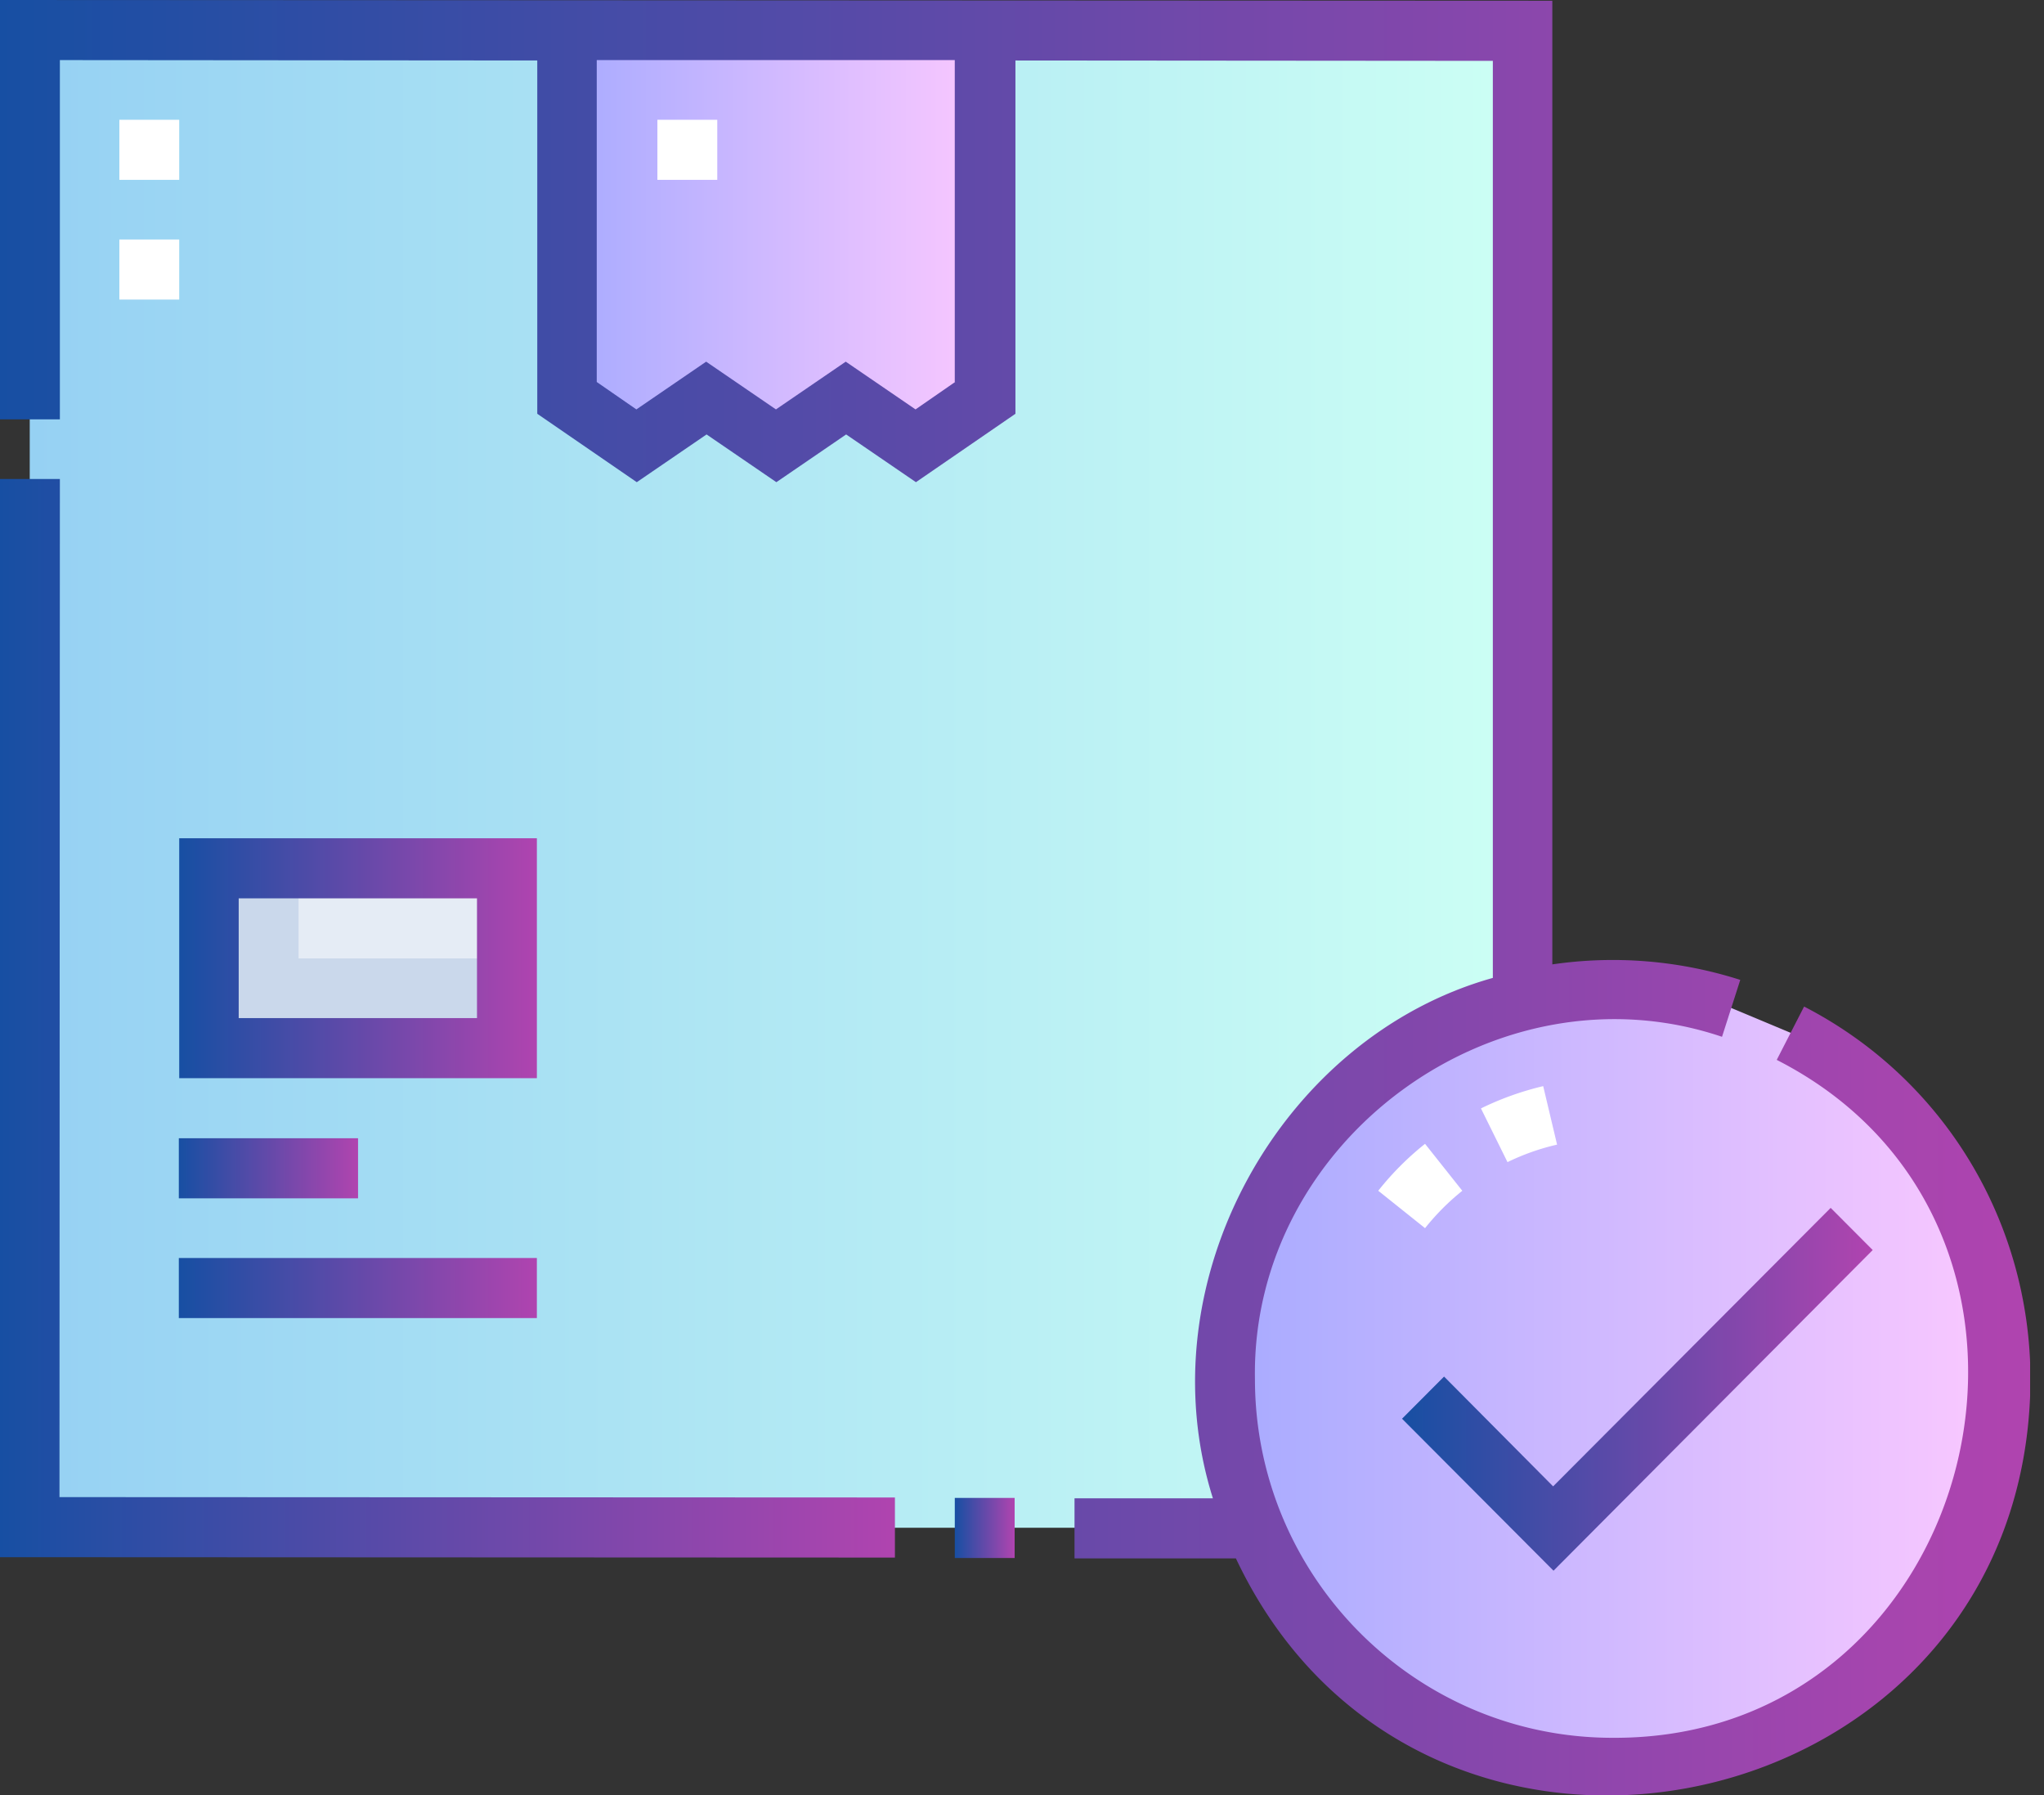 <svg width="82" height="72" fill="none" xmlns="http://www.w3.org/2000/svg"><rect width="100%" height="100%" fill="#333333" stroke="none"/><g clip-path="url(#clip0)"><path d="M1.193 1.213h59.873v60.064H1.193V1.213z" fill="url(#paint0_linear)"/><path d="M22.747 1.277v14.728l2.8 1.915 2.799-1.915 2.8 1.915 2.799-1.915 2.8 1.915 2.8-1.915V1.277H22.746z" fill="url(#paint1_linear)"/><path d="M8.383 34.835h11.962v7.213H8.383v-7.213z" fill="#E5ECF5"/><path d="M11.978 38.442v-3.623H8.383v7.213h11.962v-3.59h-8.367z" fill="#CAD8EB"/><path d="M4.788 4.803H7.19v2.41H4.788v-2.41zm0 4.803H7.19v2.41H4.788v-2.41zm21.585-4.803h2.402v2.41h-2.402v-2.41z" fill="#fff"/><path d="M71.835 41.425l-2.402-1.005a15.51 15.51 0 00-4.74-.734c-20.504.527-20.504 30.686 0 31.197 16.272-.016 21.394-22.117 7.142-29.457z" fill="url(#paint2_linear)"/><path d="M57.169 49.26l-1.877-1.5a11.65 11.65 0 011.877-1.882l1.495 1.883a9.51 9.51 0 00-1.495 1.5zm3.308-2.648l-1.065-2.154c.78-.383 1.622-.687 2.497-.894l.557 2.346c-.7.16-1.368.399-1.989.702z" fill="#fff"/><path d="M2.402 19.213H0v43.244l35.902.016v-2.41l-33.516-.015.016-40.835z" fill="url(#paint3_linear)"/><path d="M38.303 60.08h2.402v2.41h-2.401v-2.41z" fill="url(#paint4_linear)"/><path d="M7.19 43.245h14.348v-9.623H7.19v9.623zm2.386-7.213h9.56v4.803h-9.56v-4.803z" fill="url(#paint5_linear)"/><path d="M7.174 45.654h7.19v2.41h-7.19v-2.41z" fill="url(#paint6_linear)"/><path d="M7.174 50.458h14.364v2.41H7.174v-2.41z" fill="url(#paint7_linear)"/><path d="M72.376 40.372l-1.098 2.139c13.235 6.75 8.272 27.27-6.585 27.191-7.922 0-14.348-6.463-14.348-14.393-.16-9.575 9.703-16.772 18.738-13.724l.732-2.282a16.765 16.765 0 00-7.54-.622V.03L0 0v16.82h2.402V2.41l19.152.016v14.17l3.992 2.744 2.8-1.915 2.8 1.915 2.799-1.915 2.8 1.915 3.992-2.744V2.426l19.152.015v36.782c-8.494 2.378-13.982 12.16-11.23 20.873h-5.552v2.41h6.474c7.524 15.94 31.798 10.69 31.877-7.197-.015-6.32-3.483-12.048-9.082-14.937zM38.319 15.32l-1.59 1.101-2.8-1.915-2.8 1.915-2.8-1.915-2.799 1.915-1.59-1.1V2.41h14.363v12.91h.016z" fill="url(#paint8_linear)"/><path d="M75.128 50.138l-1.686-1.691-11.135 11.17-4.375-4.404-1.686 1.691L62.323 63l12.805-12.862z" fill="url(#paint9_linear)"/></g><defs><linearGradient id="paint0_linear" x1="1.196" y1="31.248" x2="61.062" y2="31.248" gradientUnits="userSpaceOnUse"><stop offset="0" stop-color="#96D1F3"/><stop offset="1" stop-color="#CCFFF4"/></linearGradient><linearGradient id="paint1_linear" x1="22.747" y1="9.605" x2="39.511" y2="9.605" gradientUnits="userSpaceOnUse"><stop offset="0" stop-color="#A8ABFF"/><stop offset="1" stop-color="#FAC8FF"/></linearGradient><linearGradient id="paint2_linear" x1="49.313" y1="55.297" x2="80.162" y2="55.297" gradientUnits="userSpaceOnUse"><stop offset="0" stop-color="#A8ABFF"/><stop offset="1" stop-color="#FAC8FF"/></linearGradient><linearGradient id="paint3_linear" x1="0" y1="40.849" x2="35.908" y2="40.849" gradientUnits="userSpaceOnUse"><stop offset="0" stop-color="#174FA3"/><stop offset="1" stop-color="#B044AF"/></linearGradient><linearGradient id="paint4_linear" x1="38.302" y1="61.284" x2="40.697" y2="61.284" gradientUnits="userSpaceOnUse"><stop offset="0" stop-color="#174FA3"/><stop offset="1" stop-color="#B044AF"/></linearGradient><linearGradient id="paint5_linear" x1="7.189" y1="38.436" x2="21.539" y2="38.436" gradientUnits="userSpaceOnUse"><stop offset="0" stop-color="#174FA3"/><stop offset="1" stop-color="#B044AF"/></linearGradient><linearGradient id="paint6_linear" x1="7.179" y1="46.86" x2="14.364" y2="46.86" gradientUnits="userSpaceOnUse"><stop offset="0" stop-color="#174FA3"/><stop offset="1" stop-color="#B044AF"/></linearGradient><linearGradient id="paint7_linear" x1="7.179" y1="51.659" x2="21.549" y2="51.659" gradientUnits="userSpaceOnUse"><stop offset="0" stop-color="#174FA3"/><stop offset="1" stop-color="#B044AF"/></linearGradient><linearGradient id="paint8_linear" x1="0" y1="35.999" x2="81.443" y2="35.999" gradientUnits="userSpaceOnUse"><stop offset="0" stop-color="#174FA3"/><stop offset="1" stop-color="#B044AF"/></linearGradient><linearGradient id="paint9_linear" x1="56.236" y1="55.722" x2="75.132" y2="55.722" gradientUnits="userSpaceOnUse"><stop offset="0" stop-color="#174FA3"/><stop offset="1" stop-color="#B044AF"/></linearGradient><clipPath id="clip0"><path fill="#fff" d="M0 0h81.443v72H0z"/></clipPath></defs></svg>